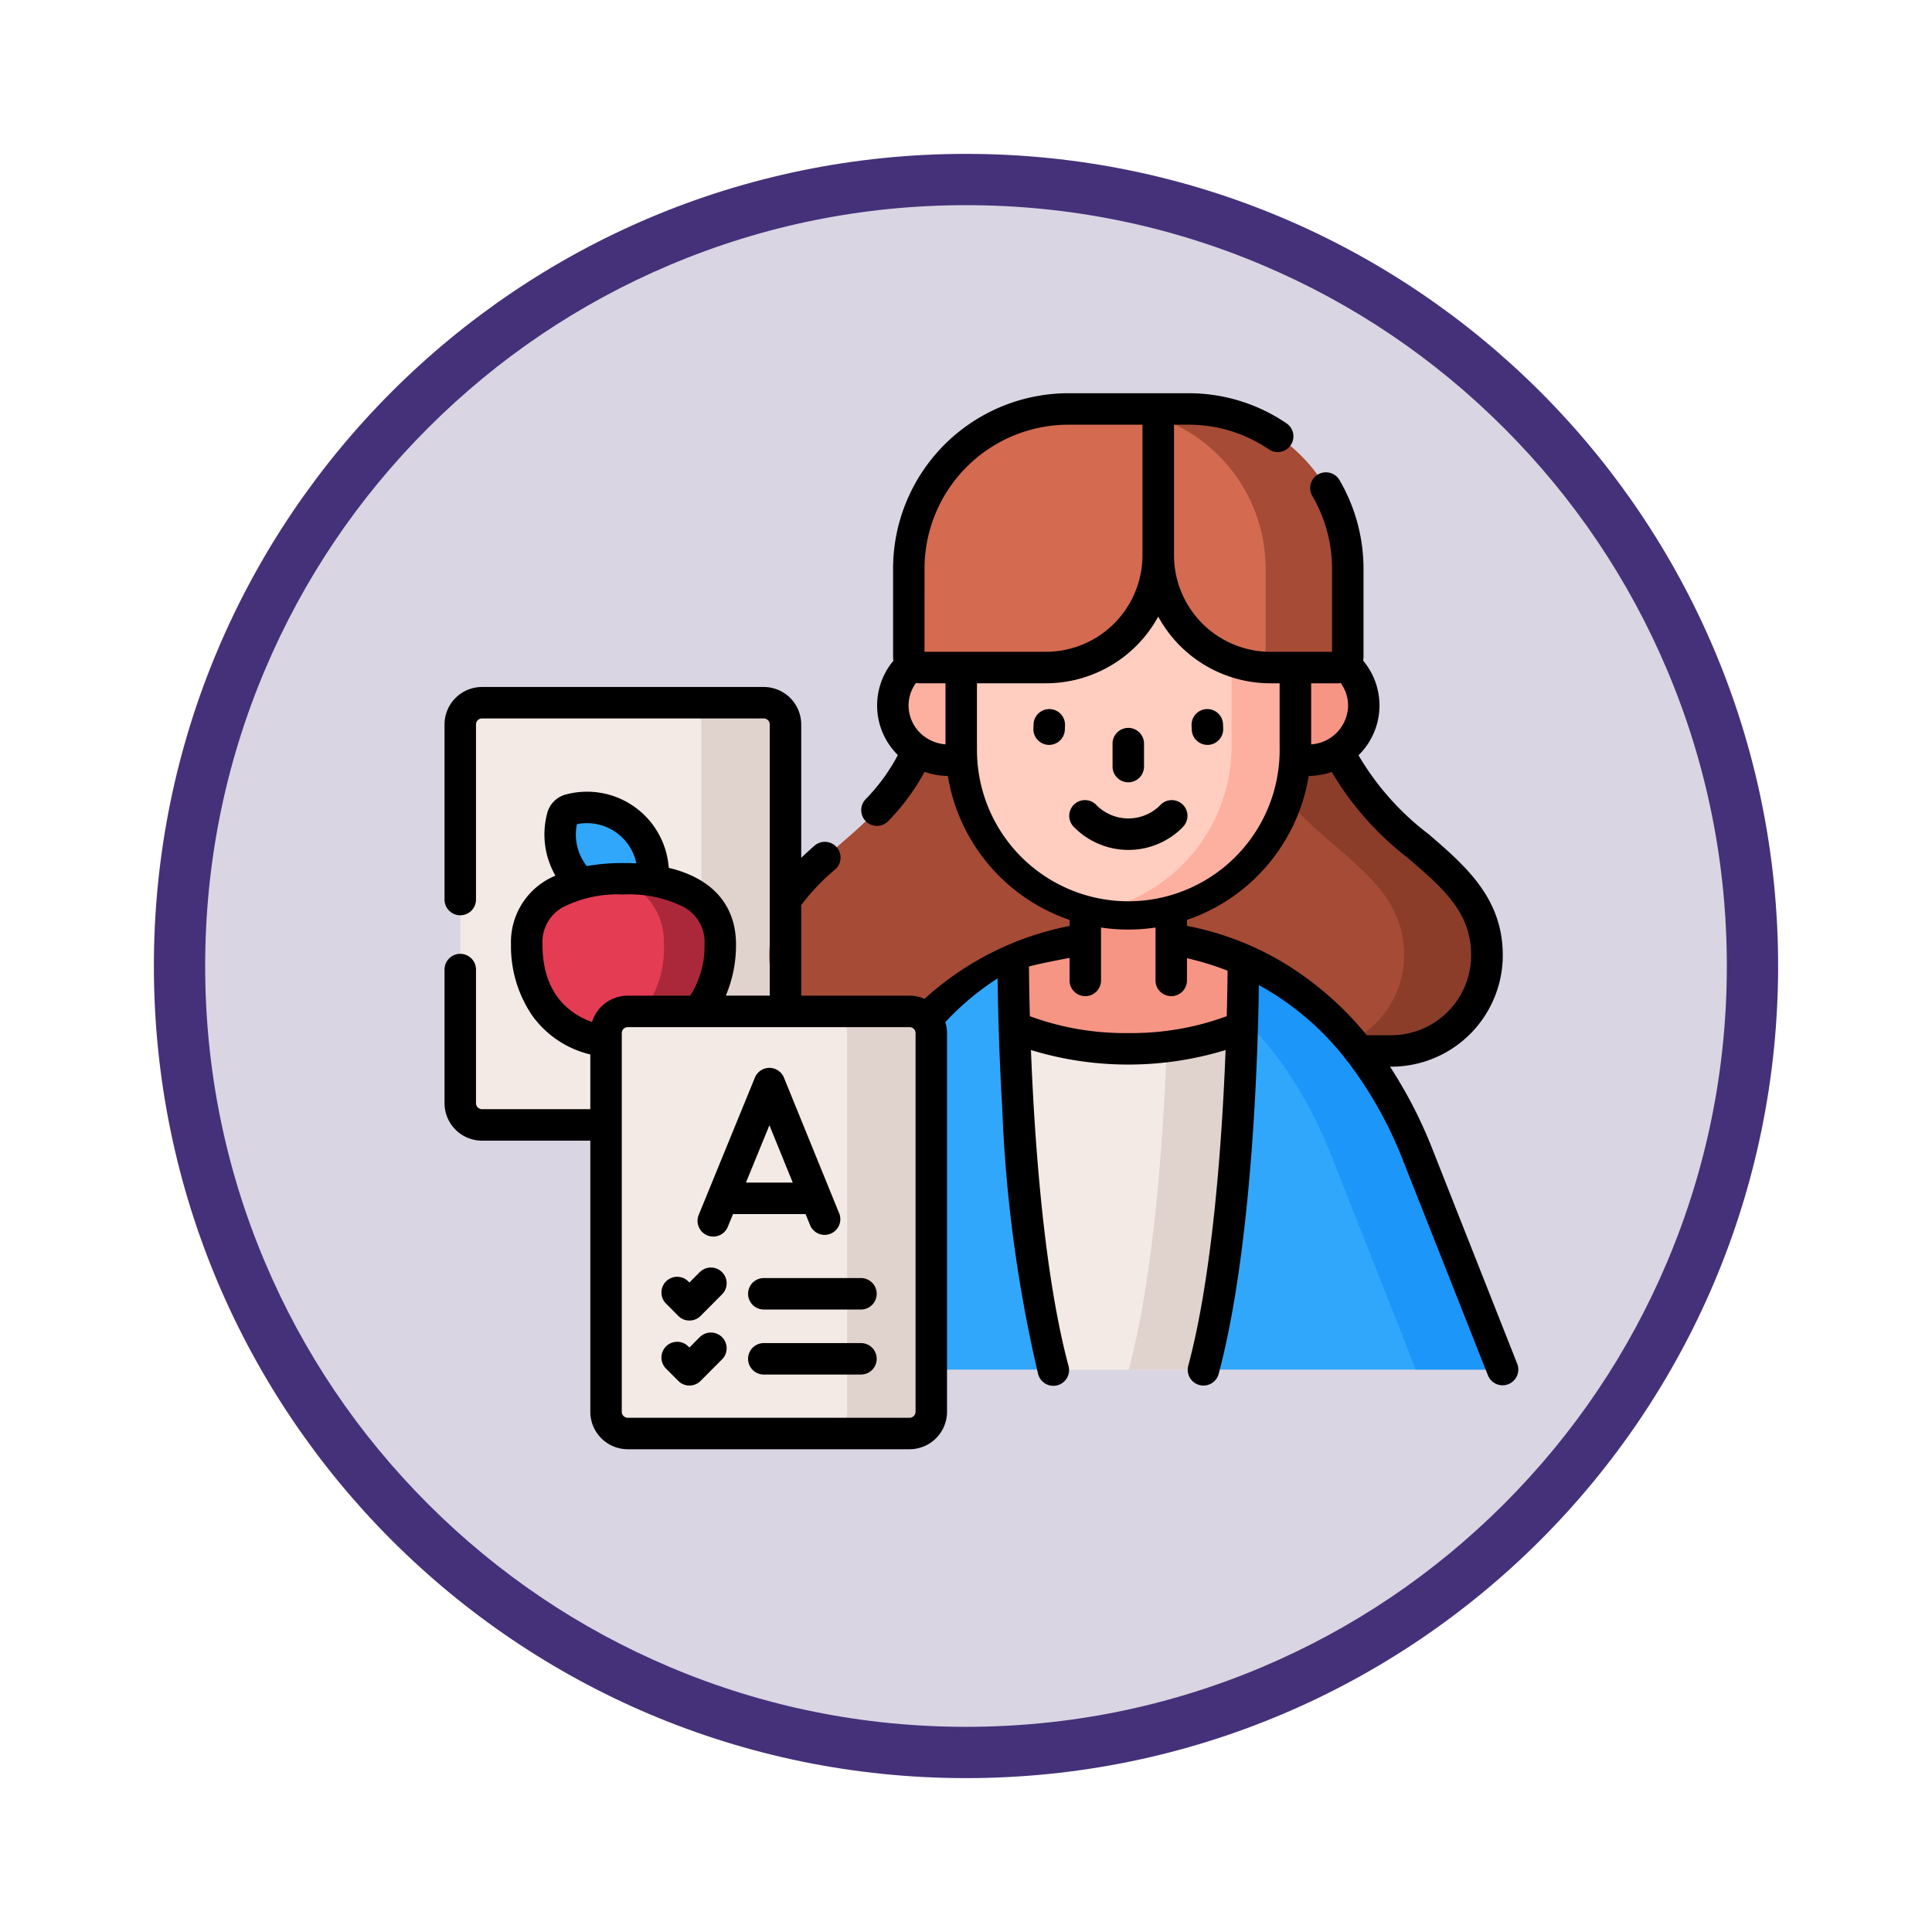 <svg xmlns="http://www.w3.org/2000/svg" xmlns:xlink="http://www.w3.org/1999/xlink" width="113" height="113" viewBox="0 0 113 113">
  <defs>
    <filter id="Trazado_982547" x="0" y="0" width="113" height="113" filterUnits="userSpaceOnUse">
      <feOffset dy="3" input="SourceAlpha"/>
      <feGaussianBlur stdDeviation="3" result="blur"/>
      <feFlood flood-opacity="0.161"/>
      <feComposite operator="in" in2="blur"/>
      <feComposite in="SourceGraphic"/>
    </filter>
  </defs>
  <g id="Grupo_1223793" data-name="Grupo 1223793" transform="translate(-793 -1489)">
    <g id="Grupo_1208028" data-name="Grupo 1208028" transform="translate(-0.49 -4138.425)">
      <g id="Grupo_1177675" data-name="Grupo 1177675" transform="translate(-4493 3707.152)">
        <g id="Grupo_1176928" data-name="Grupo 1176928" transform="translate(5295.49 1926.273)">
          <g id="Grupo_1172322" data-name="Grupo 1172322" transform="translate(0 0)">
            <g id="Grupo_1164700" data-name="Grupo 1164700">
              <g id="Grupo_1160931" data-name="Grupo 1160931">
                <g id="Grupo_1160749" data-name="Grupo 1160749">
                  <g id="Grupo_1158891" data-name="Grupo 1158891">
                    <g id="Grupo_1157406" data-name="Grupo 1157406">
                      <g id="Grupo_1155793" data-name="Grupo 1155793">
                        <g id="Grupo_1154704" data-name="Grupo 1154704">
                          <g id="Grupo_1150790" data-name="Grupo 1150790">
                            <g id="Grupo_1154214" data-name="Grupo 1154214">
                              <g id="Grupo_1152583" data-name="Grupo 1152583">
                                <g id="Grupo_1146973" data-name="Grupo 1146973">
                                  <g id="Grupo_1146954" data-name="Grupo 1146954">
                                    <g transform="matrix(1, 0, 0, 1, -9, -6)" filter="url(#Trazado_982547)">
                                      <g id="Trazado_982547-2" data-name="Trazado 982547" transform="translate(9 6)" fill="#d9d5e3">
                                        <path d="M 47.5 93.5 C 41.289 93.5 35.265 92.284 29.595 89.886 C 24.118 87.569 19.198 84.252 14.973 80.027 C 10.748 75.802 7.431 70.882 5.114 65.405 C 2.716 59.735 1.5 53.711 1.5 47.5 C 1.5 41.289 2.716 35.265 5.114 29.595 C 7.431 24.118 10.748 19.198 14.973 14.973 C 19.198 10.748 24.118 7.431 29.595 5.114 C 35.265 2.716 41.289 1.5 47.5 1.5 C 53.711 1.5 59.735 2.716 65.405 5.114 C 70.882 7.431 75.802 10.748 80.027 14.973 C 84.252 19.198 87.569 24.118 89.886 29.595 C 92.284 35.265 93.5 41.289 93.5 47.5 C 93.5 53.711 92.284 59.735 89.886 65.405 C 87.569 70.882 84.252 75.802 80.027 80.027 C 75.802 84.252 70.882 87.569 65.405 89.886 C 59.735 92.284 53.711 93.5 47.5 93.5 Z" stroke="none"/>
                                        <path d="M 47.5 3 C 41.491 3 35.664 4.176 30.18 6.496 C 24.881 8.737 20.122 11.946 16.034 16.034 C 11.946 20.121 8.737 24.881 6.496 30.179 C 4.176 35.664 3 41.491 3 47.5 C 3 53.509 4.176 59.336 6.496 64.82 C 8.737 70.119 11.946 74.878 16.034 78.966 C 20.122 83.054 24.881 86.263 30.18 88.504 C 35.664 90.824 41.491 92 47.5 92 C 53.509 92 59.336 90.824 64.821 88.504 C 70.119 86.263 74.878 83.054 78.966 78.966 C 83.054 74.878 86.263 70.119 88.504 64.82 C 90.824 59.336 92 53.509 92 47.5 C 92 41.491 90.824 35.664 88.504 30.179 C 86.263 24.881 83.054 20.121 78.966 16.034 C 74.878 11.946 70.119 8.737 64.821 6.496 C 59.336 4.176 53.509 3 47.5 3 M 47.5 0 C 73.734 0 95 21.266 95 47.5 C 95 73.733 73.734 95 47.5 95 C 21.266 95 7.62939453125e-06 73.733 7.62939453125e-06 47.5 C 7.62939453125e-06 21.266 21.266 0 47.5 0 Z" stroke="none" fill="#453179"/>
                                      </g>
                                    </g>
                                  </g>
                                </g>
                              </g>
                            </g>
                          </g>
                        </g>
                      </g>
                    </g>
                  </g>
                </g>
              </g>
            </g>
          </g>
        </g>
      </g>
    </g>
    <g id="maestro_5_" data-name="maestro (5)" transform="translate(819 1507.774)">
      <g id="Grupo_1223791" data-name="Grupo 1223791" transform="translate(0.92 5.146)">
        <g id="Grupo_1223790" data-name="Grupo 1223790">
          <g id="Grupo_1223789" data-name="Grupo 1223789">
            <g id="Grupo_1223767" data-name="Grupo 1223767" transform="translate(0 17.183)">
              <path id="Trazado_1210497" data-name="Trazado 1210497" d="M25.252,176.5H8.77a1.27,1.27,0,0,1-1.27-1.27V153.077a1.27,1.27,0,0,1,1.27-1.27H25.252a1.27,1.27,0,0,1,1.27,1.27v22.152A1.27,1.27,0,0,1,25.252,176.5Z" transform="translate(-7.5 -151.807)" fill="#f3eae6"/>
              <path id="Trazado_1210498" data-name="Trazado 1210498" d="M118.315,153.083v22.145a1.27,1.27,0,0,1-1.267,1.273h-4.92a1.269,1.269,0,0,0,1.267-1.273V153.083a1.269,1.269,0,0,0-1.267-1.273h4.92A1.27,1.27,0,0,1,118.315,153.083Z" transform="translate(-99.293 -151.81)" fill="#e0d3ce"/>
              <g id="Grupo_1223766" data-name="Grupo 1223766" transform="translate(3.888 6.121)">
                <g id="Grupo_1223765" data-name="Grupo 1223765" transform="translate(1.953)">
                  <path id="Trazado_1210499" data-name="Trazado 1210499" d="M55.679,201.847a.6.6,0,0,0-.42.421,3.894,3.894,0,0,0,.995,3.774,3.853,3.853,0,0,0,3.757,1,.6.6,0,0,0,.42-.421,3.894,3.894,0,0,0-.995-3.774A3.853,3.853,0,0,0,55.679,201.847Z" transform="translate(-55.122 -201.709)" fill="#31a7fb"/>
                </g>
                <path id="Trazado_1210500" data-name="Trazado 1210500" d="M50.518,239.582c0,2.821-1.6,5.738-5.66,5.738s-5.66-2.917-5.66-5.738,2.534-3.847,5.66-3.847S50.518,236.761,50.518,239.582Z" transform="translate(-39.198 -231.561)" fill="#e33c53"/>
                <path id="Trazado_1210501" data-name="Trazado 1210501" d="M83.963,239.58c0,2.821-1.6,5.739-5.66,5.739a7.469,7.469,0,0,1-.983-.062,6.059,6.059,0,0,0,3.341-5.778,3.766,3.766,0,0,0-2.771-3.739c.136,0,.274-.006.413-.006C81.429,235.733,83.963,236.759,83.963,239.58Z" transform="translate(-72.643 -231.56)" fill="#ab283a"/>
              </g>
            </g>
            <g id="Grupo_1223788" data-name="Grupo 1223788" transform="translate(8.527)">
              <g id="Grupo_1223787" data-name="Grupo 1223787">
                <g id="Grupo_1223786" data-name="Grupo 1223786">
                  <g id="Grupo_1223782" data-name="Grupo 1223782" transform="translate(8.653)">
                    <g id="Grupo_1223781" data-name="Grupo 1223781">
                      <g id="Grupo_1223768" data-name="Grupo 1223768" transform="translate(0.894 15.113)">
                        <path id="Trazado_1210502" data-name="Trazado 1210502" d="M187.242,134.936H164.427c0,10.208-9.579,10.269-9.579,16.829a5.593,5.593,0,0,0,5.58,5.605H191.24a5.593,5.593,0,0,0,5.58-5.605C196.821,145.205,187.242,145.144,187.242,134.936Z" transform="translate(-154.848 -134.936)" fill="#a64b35"/>
                        <path id="Trazado_1210503" data-name="Trazado 1210503" d="M393.844,151.763a5.593,5.593,0,0,1-5.581,5.605h-4.847A5.594,5.594,0,0,0,389,151.763c0-6.561-9.579-6.622-9.579-16.83h4.848C384.266,145.141,393.844,145.2,393.844,151.763Z" transform="translate(-351.871 -134.933)" fill="#8b3d2a"/>
                      </g>
                      <g id="Grupo_1223769" data-name="Grupo 1223769" transform="translate(0 30.987)">
                        <path id="Trazado_1210504" data-name="Trazado 1210504" d="M186.4,277.037c-4.671-11.786-13.518-12.414-14.435-12.691h-5.027c-.917.276-9.764.9-14.435,12.691l-4.944,12.507h17.508l4.408-.615,4.376.615h17.493Z" transform="translate(-147.556 -264.346)" fill="#31a7fb"/>
                        <path id="Trazado_1210505" data-name="Trazado 1210505" d="M329.929,289.541h-5.105s-.326-.906-.657-1.743l-4.254-10.764c-4.605-11.62-13.27-12.395-14.391-12.679l0-.012h5.027c.918.276,9.765.905,14.436,12.69L329.24,287.8Z" transform="translate(-286.144 -264.344)" fill="#1c96f9"/>
                        <path id="Trazado_1210506" data-name="Trazado 1210506" d="M282.3,289.557c2.37-8.863,2.33-23.94,2.33-23.94v-.031a19.081,19.081,0,0,0-4.216-1.24h-5.027a19.075,19.075,0,0,0-4.216,1.24v.031s-.031,15.077,2.345,23.94l4.385-.615Z" transform="translate(-256.005 -264.346)" fill="#f69583"/>
                        <path id="Trazado_1210507" data-name="Trazado 1210507" d="M278.388,307.61a16.386,16.386,0,0,1-6.661-1.288c.154,5.069.655,14.012,2.276,20.061h8.784c1.618-6.05,2.112-14.993,2.264-20.062A16.383,16.383,0,0,1,278.388,307.61Z" transform="translate(-256.496 -301.171)" fill="#f3eae6"/>
                        <path id="Trazado_1210508" data-name="Trazado 1210508" d="M332.858,306.319c-.151,5.07-.647,14.012-2.264,20.062h-4.376c1.5-5.612,2.034-13.711,2.225-18.9A14.826,14.826,0,0,0,332.858,306.319Z" transform="translate(-304.302 -301.17)" fill="#e0d3ce"/>
                      </g>
                      <g id="Grupo_1223780" data-name="Grupo 1223780" transform="translate(8.121)">
                        <g id="Grupo_1223777" data-name="Grupo 1223777" transform="translate(0 9.509)">
                          <g id="Grupo_1223776" data-name="Grupo 1223776">
                            <g id="Grupo_1223772" data-name="Grupo 1223772" transform="translate(0 4.632)">
                              <g id="Grupo_1223770" data-name="Grupo 1223770" transform="translate(21.018)">
                                <ellipse id="Elipse_12704" data-name="Elipse 12704" cx="3.263" cy="3.202" rx="3.263" ry="3.202" fill="#f69583"/>
                              </g>
                              <g id="Grupo_1223771" data-name="Grupo 1223771">
                                <ellipse id="Elipse_12705" data-name="Elipse 12705" cx="3.263" cy="3.202" rx="3.263" ry="3.202" fill="#fdb0a0"/>
                              </g>
                            </g>
                            <g id="Grupo_1223774" data-name="Grupo 1223774" transform="translate(11.258 15.819)">
                              <g id="Grupo_1223773" data-name="Grupo 1223773">
                                <path id="Trazado_1210509" data-name="Trazado 1210509" d="M305.537,218.206h5.027v7.546h-5.027Z" transform="translate(-305.537 -218.206)" fill="#f69583"/>
                              </g>
                            </g>
                            <g id="Grupo_1223775" data-name="Grupo 1223775" transform="translate(4 0.001)">
                              <path id="Trazado_1210510" data-name="Trazado 1210510" d="M256.138,109.27a9.772,9.772,0,0,1-9.772-9.772V89.25H265.91V99.5A9.772,9.772,0,0,1,256.138,109.27Z" transform="translate(-246.366 -89.25)" fill="#ffcec0"/>
                            </g>
                            <path id="Trazado_1210511" data-name="Trazado 1210511" d="M318.723,89.245v10.2a9.807,9.807,0,0,1-7.9,9.637,9.69,9.69,0,0,0,1.865.179,9.794,9.794,0,0,0,9.772-9.816v-10.2Z" transform="translate(-298.913 -89.245)" fill="#fdb0a0"/>
                          </g>
                        </g>
                        <g id="Grupo_1223779" data-name="Grupo 1223779" transform="translate(0.934)">
                          <g id="Grupo_1223778" data-name="Grupo 1223778">
                            <path id="Trazado_1210512" data-name="Trazado 1210512" d="M229.39,26.852h-7.384a.635.635,0,0,1-.635-.635V21.06a9.333,9.333,0,0,1,9.333-9.333h5.255v8.557A6.569,6.569,0,0,1,229.39,26.852Z" transform="translate(-221.371 -11.727)" fill="#d46a50"/>
                            <path id="Trazado_1210513" data-name="Trazado 1210513" d="M346.866,26.852h3.884a.635.635,0,0,0,.635-.635V21.06a9.333,9.333,0,0,0-9.333-9.333H340.3v8.557A6.569,6.569,0,0,0,346.866,26.852Z" transform="translate(-325.709 -11.727)" fill="#d46a50"/>
                            <path id="Trazado_1210514" data-name="Trazado 1210514" d="M351.382,21.084v5.134a.635.635,0,0,1-.633.637h-3.9a6.468,6.468,0,0,1-.695-.037.634.634,0,0,0,.422-.6V21.084a9.354,9.354,0,0,0-6.281-8.847V11.73h1.775A9.334,9.334,0,0,1,351.382,21.084Z" transform="translate(-325.707 -11.73)" fill="#a64b35"/>
                          </g>
                        </g>
                      </g>
                    </g>
                  </g>
                  <g id="Grupo_1223785" data-name="Grupo 1223785" transform="translate(0 35.236)">
                    <g id="Grupo_1223784" data-name="Grupo 1223784">
                      <path id="Trazado_1210515" data-name="Trazado 1210515" d="M94.766,323.67H78.284a1.27,1.27,0,0,1-1.27-1.27V300.248a1.27,1.27,0,0,1,1.27-1.27H94.766a1.27,1.27,0,0,1,1.27,1.27V322.4A1.27,1.27,0,0,1,94.766,323.67Z" transform="translate(-77.014 -298.978)" fill="#f3eae6"/>
                      <g id="Grupo_1223783" data-name="Grupo 1223783" transform="translate(12.835 0)">
                        <path id="Trazado_1210516" data-name="Trazado 1210516" d="M187.837,300.253V322.4a1.269,1.269,0,0,1-1.267,1.273H181.65a1.27,1.27,0,0,0,1.267-1.273V300.253a1.27,1.27,0,0,0-1.267-1.273h4.919A1.269,1.269,0,0,1,187.837,300.253Z" transform="translate(-181.65 -298.98)" fill="#e0d3ce"/>
                      </g>
                    </g>
                  </g>
                </g>
              </g>
            </g>
          </g>
        </g>
      </g>
      <g id="Grupo_1223792" data-name="Grupo 1223792" transform="translate(0 4.226)">
        <path id="Trazado_1210517" data-name="Trazado 1210517" d="M62.74,60.993,57.8,48.485a26.7,26.7,0,0,0-2.5-4.871h.095a6.52,6.52,0,0,0,6.5-6.525c0-3.342-2.2-5.233-4.321-7.061A15.885,15.885,0,0,1,53.457,25.4a4.073,4.073,0,0,0,.273-5.532,1.549,1.549,0,0,0,.02-.235V14.5a10.3,10.3,0,0,0-1.392-5.172.92.92,0,1,0-1.59.925A8.457,8.457,0,0,1,51.91,14.5v4.851H48.3a5.655,5.655,0,0,1-5.634-5.663V6.066h.855a8.317,8.317,0,0,1,4.722,1.462A.92.92,0,0,0,49.28,6.01a10.149,10.149,0,0,0-5.762-1.784H36.488A10.265,10.265,0,0,0,26.235,14.48v5.157a1.55,1.55,0,0,0,.02.234,4.071,4.071,0,0,0,.259,5.517,11.132,11.132,0,0,1-1.888,2.588.92.92,0,0,0,1.333,1.269,13.016,13.016,0,0,0,2.118-2.875,4.22,4.22,0,0,0,1.362.24,10.726,10.726,0,0,0,7.121,8.42v.353a17.608,17.608,0,0,0-8.483,4.264,2.175,2.175,0,0,0-.876-.184H20.862v-5.3a12.568,12.568,0,0,1,1.986-2.086.92.92,0,1,0-1.217-1.38c-.256.226-.514.46-.769.7V23.6a2.193,2.193,0,0,0-2.187-2.193H2.187A2.193,2.193,0,0,0,0,23.6V33.84a.92.92,0,1,0,1.84,0V23.6a.351.351,0,0,1,.347-.353H18.674a.351.351,0,0,1,.347.353v10.29h0v5.568H16.453a7.586,7.586,0,0,0,.595-2.991c0-2.317-1.4-3.877-3.934-4.483A4.79,4.79,0,0,0,7.076,27.7a1.524,1.524,0,0,0-1.065,1.068,4.835,4.835,0,0,0,.476,3.675,4.2,4.2,0,0,0-2.6,4.028,7.192,7.192,0,0,0,1.239,4.15,5.831,5.831,0,0,0,3.4,2.278v3.2H2.187a.351.351,0,0,1-.347-.353V37.934a.92.92,0,1,0-1.84,0v7.814a2.193,2.193,0,0,0,2.187,2.193h6.34V63.8a2.192,2.192,0,0,0,2.19,2.19H27.2a2.193,2.193,0,0,0,2.19-2.19V41.652a2.184,2.184,0,0,0-.1-.641,15.774,15.774,0,0,1,3.058-2.56c.008.688.026,1.684.063,2.893a.018.018,0,0,0,0,0c.042,1.361.108,2.991.212,4.759a81.51,81.51,0,0,0,2.093,15.478.92.92,0,1,0,1.777-.476c-1.452-5.418-1.993-13.3-2.194-18.463a19.5,19.5,0,0,0,11.384,0c-.2,5.162-.733,13.044-2.183,18.465a.92.92,0,1,0,1.778.475c1.97-7.369,2.3-18.733,2.351-22.739a16.519,16.519,0,0,1,5.062,4.3.917.917,0,0,0,.163.21,23.73,23.73,0,0,1,3.23,5.807l4.943,12.507a.92.92,0,0,0,1.712-.676Zm-12.056-39.8H52.2a1.56,1.56,0,0,0,.217-.017,2.239,2.239,0,0,1,.431,1.314,2.309,2.309,0,0,1-2.16,2.273V21.191ZM28.074,14.48a8.423,8.423,0,0,1,8.413-8.414h4.335V13.7a5.655,5.655,0,0,1-5.649,5.649h-7.1ZM29.3,24.762a2.369,2.369,0,0,1-1.123-.38l-.007-.005a2.266,2.266,0,0,1-1.029-1.888,2.239,2.239,0,0,1,.431-1.315,1.558,1.558,0,0,0,.218.017H29.3v3.57Zm1.84.142V21.191h4.033a7.494,7.494,0,0,0,6.57-3.9,7.475,7.475,0,0,0,6.553,3.9h.547V24.9a8.852,8.852,0,1,1-17.7,0Zm-23.4,4.528a2.949,2.949,0,0,1,3.48,2.292q-.367-.02-.756-.02a12.1,12.1,0,0,0-2.146.178A2.989,2.989,0,0,1,7.743,29.432ZM5.728,36.471A2.332,2.332,0,0,1,6.936,34.28a7.1,7.1,0,0,1,3.532-.736A7.1,7.1,0,0,1,14,34.28a2.332,2.332,0,0,1,1.208,2.191,5.377,5.377,0,0,1-.838,2.991H10.717A2.194,2.194,0,0,0,8.626,41C7.426,40.579,5.728,39.456,5.728,36.471ZM27.549,63.8a.351.351,0,0,1-.35.35H10.717a.35.35,0,0,1-.35-.35V41.652a.35.35,0,0,1,.35-.35H27.2a.35.35,0,0,1,.35.35V63.8Zm18.2-23.138a16.072,16.072,0,0,1-5.758.986,16.075,16.075,0,0,1-5.756-.985c-.038-1.377-.049-2.4-.052-2.909.633-.164,1.394-.316,2.374-.5V38.57a.92.92,0,0,0,1.84,0V35.476a10.743,10.743,0,0,0,3.187,0V38.57a.92.92,0,0,0,1.84,0v-1.3A17.059,17.059,0,0,1,45.8,38C45.794,38.552,45.782,39.478,45.75,40.666Zm3.844-2.8a17.311,17.311,0,0,0-6.169-2.483V35.03a10.726,10.726,0,0,0,7.121-8.42,4.219,4.219,0,0,0,1.345-.234,17.824,17.824,0,0,0,4.473,5.047c2.057,1.771,3.682,3.169,3.682,5.667a4.678,4.678,0,0,1-4.661,4.685H53.938A18.879,18.879,0,0,0,49.595,37.865Z" transform="translate(0 -4.226)"/>
        <path id="Trazado_1210518" data-name="Trazado 1210518" d="M319.447,166.963a.92.92,0,0,0,.92-.92V164.7a.92.92,0,0,0-1.84,0v1.344A.92.92,0,0,0,319.447,166.963Z" transform="translate(-279.455 -144.207)"/>
        <path id="Trazado_1210519" data-name="Trazado 1210519" d="M304.638,200.019a.92.92,0,1,0-1.3-1.3,2.623,2.623,0,0,1-3.723,0,.92.92,0,1,0-1.3,1.3,4.463,4.463,0,0,0,6.331,0Z" transform="translate(-261.48 -174.625)"/>
        <path id="Trazado_1210520" data-name="Trazado 1210520" d="M281.741,154.818a.922.922,0,0,0-.954.885l-.01.255a.92.92,0,0,0,.885.954h.035a.92.92,0,0,0,.919-.885l.01-.255A.92.92,0,0,0,281.741,154.818Z" transform="translate(-246.335 -136.345)"/>
        <path id="Trazado_1210521" data-name="Trazado 1210521" d="M357.129,156.914h.035a.92.92,0,0,0,.885-.954l-.01-.255a.92.92,0,1,0-1.839.069l.01.255A.92.92,0,0,0,357.129,156.914Z" transform="translate(-312.506 -136.347)"/>
        <path id="Trazado_1210522" data-name="Trazado 1210522" d="M127.035,334.457l.044,0,.286.7a.92.92,0,0,0,1.7-.694l-3.249-7.983a.92.92,0,0,0-.851-.573h0a.92.92,0,0,0-.851.572l-3.269,7.991a.92.92,0,1,0,1.7.7l.291-.712.039,0Zm-2.07-5.194,1.365,3.355h-2.738Z" transform="translate(-105.963 -286.449)"/>
        <path id="Trazado_1210523" data-name="Trazado 1210523" d="M105.871,421.143l-.631.634-.039-.039a.92.92,0,1,0-1.3,1.3l.691.694a.92.92,0,0,0,1.3,0l1.283-1.288a.92.92,0,0,0-1.3-1.3Z" transform="translate(-90.918 -369.764)"/>
        <path id="Trazado_1210524" data-name="Trazado 1210524" d="M151.339,426.123h-5.683a.92.92,0,1,0,0,1.84h5.683a.92.92,0,1,0,0-1.84Z" transform="translate(-126.982 -374.371)"/>
        <path id="Trazado_1210525" data-name="Trazado 1210525" d="M105.871,452.142l-.631.634-.039-.039a.92.92,0,1,0-1.3,1.3l.691.694a.92.92,0,0,0,1.3,0l1.283-1.288a.92.92,0,0,0-1.3-1.3Z" transform="translate(-90.918 -396.961)"/>
        <path id="Trazado_1210526" data-name="Trazado 1210526" d="M151.339,457.123h-5.683a.92.92,0,1,0,0,1.84h5.683a.92.92,0,1,0,0-1.84Z" transform="translate(-126.982 -401.568)"/>
      </g>
    </g>
  </g>
</svg>
